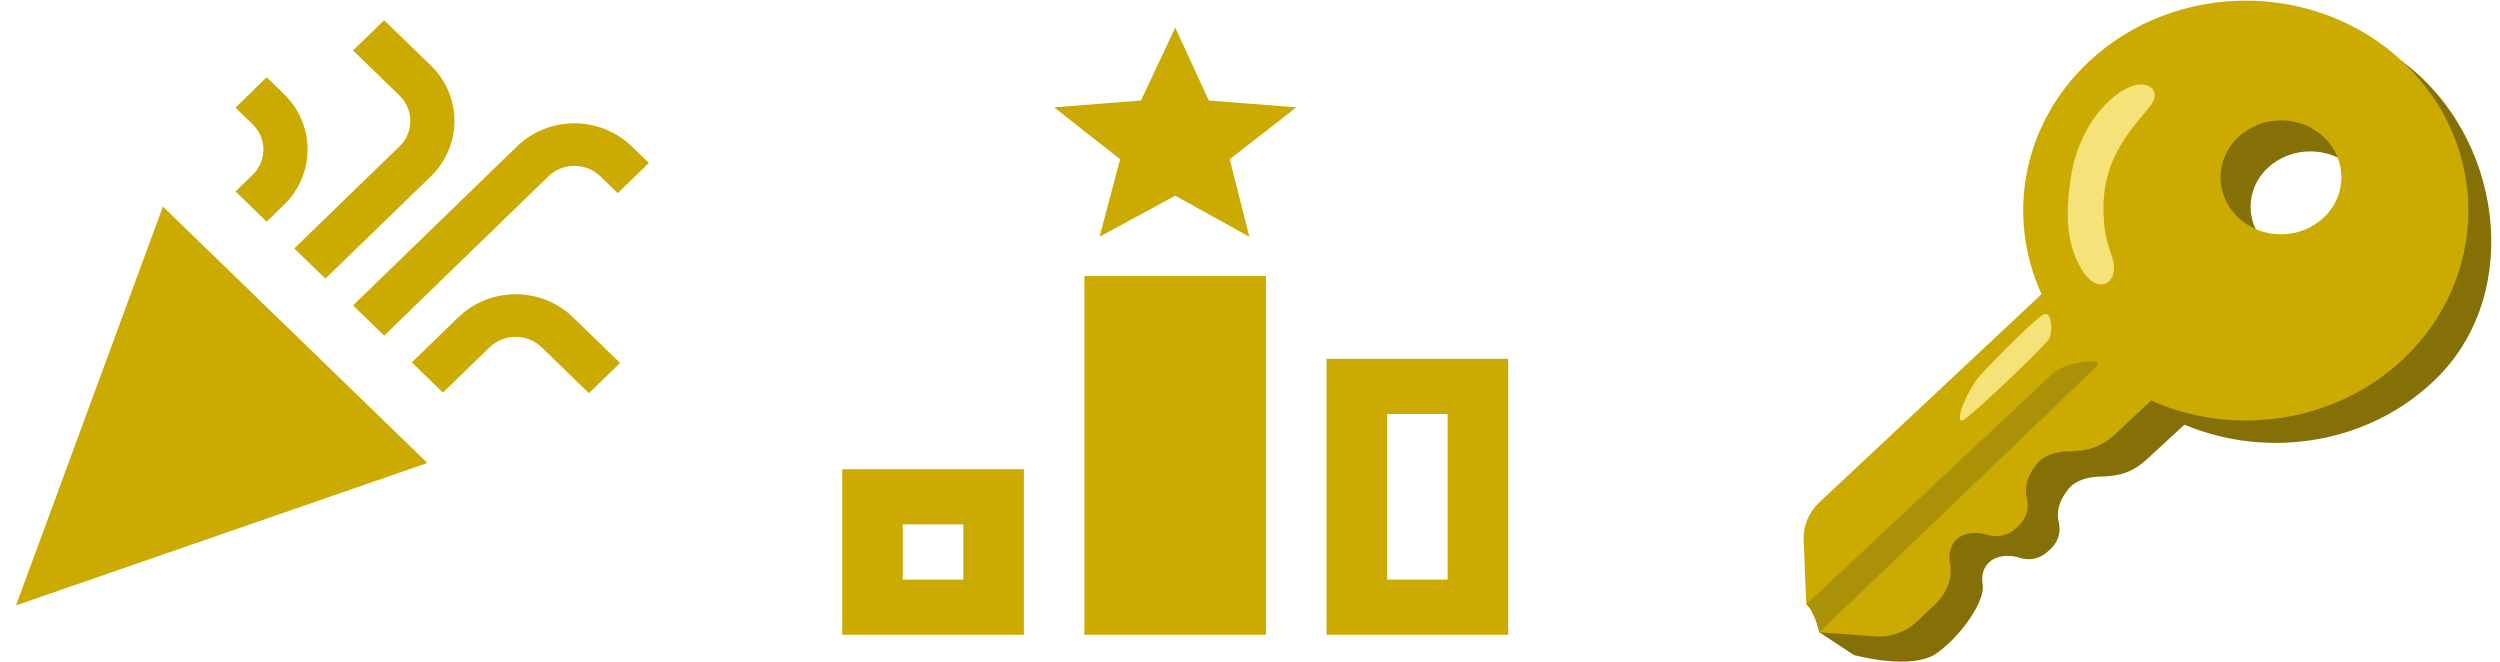 <svg width="117" height="31" viewBox="0 0 117 31" fill="none" xmlns="http://www.w3.org/2000/svg">
<path d="M112.468 2.908C108.504 -0.051 102.644 1.3 99.693 3.733C96.39 6.456 96.297 10.759 98.017 14.273L86.101 25.299C85.617 25.748 85.119 28.958 85.144 29.59L86.757 30.652C86.757 30.652 89.489 31.422 90.678 30.546C91.868 29.669 92.912 28.081 92.789 27.367C92.718 26.957 92.811 26.576 93.093 26.315C93.443 25.99 94 25.936 94.566 26.114C95.001 26.251 95.485 26.135 95.811 25.833L95.925 25.727C96.388 25.32 96.439 24.846 96.349 24.449C96.21 23.832 96.448 23.322 96.814 22.871C97.131 22.479 97.733 22.314 98.258 22.306C99.204 22.293 99.816 22.103 100.486 21.484L102.231 19.875C106.157 21.525 110.973 20.78 114.098 17.637C118.107 13.605 117.081 6.353 112.468 2.908ZM110.106 11.507C109.012 12.517 107.24 12.517 106.146 11.507C105.053 10.496 105.053 8.854 106.146 7.843C107.24 6.832 109.012 6.832 110.106 7.843C111.2 8.854 111.2 10.496 110.106 11.507Z" fill="#847007"/>
<path d="M112.468 2.908C108.4 -0.928 101.804 -0.928 97.736 2.908C94.621 5.845 93.894 10.174 95.545 13.765L85.141 23.513C84.899 23.741 84.709 24.013 84.584 24.313C84.458 24.612 84.399 24.933 84.411 25.256L84.531 28.285C85.125 28.599 85.144 29.592 85.144 29.592L87.851 29.788C88.543 29.809 89.213 29.558 89.699 29.1L90.558 28.29C91.094 27.785 91.397 27.071 91.263 26.369C91.178 25.934 91.272 25.526 91.564 25.25C91.909 24.926 92.447 24.864 93.002 25.026C93.465 25.163 93.968 25.075 94.312 24.753L94.43 24.642C94.897 24.222 94.949 23.735 94.859 23.327C94.719 22.693 94.96 22.17 95.327 21.706C95.647 21.301 96.256 21.133 96.784 21.125C97.738 21.113 98.359 20.917 99.034 20.28L100.67 18.746C104.533 20.46 109.28 19.813 112.474 16.802C116.537 12.963 116.537 6.745 112.468 2.908ZM108.75 10.184C107.645 11.226 105.854 11.226 104.752 10.184C103.647 9.142 103.647 7.454 104.752 6.415C105.857 5.373 107.648 5.373 108.75 6.415C109.854 7.454 109.854 9.142 108.75 10.184Z" fill="#CBAB02"/>
<path d="M84.531 28.285C84.531 28.285 84.87 28.502 85.144 29.592L98.127 17.147C98.55 16.709 96.65 16.936 96.081 17.47L84.531 28.285Z" fill="#AB9107"/>
<path d="M99.524 4.136C98.457 4.682 97.254 6.147 96.923 8.261C96.623 10.179 96.751 11.512 97.435 12.633C98.209 13.899 99.261 13.229 98.838 11.996C98.559 11.184 98.487 10.877 98.449 10.016C98.419 9.343 98.493 8.665 98.695 8.021C99.198 6.422 100.366 5.373 100.708 4.855C101.143 4.192 100.456 3.654 99.524 4.136Z" fill="#F5E279"/>
<path d="M92.037 19.553C91.26 20.177 92.064 18.235 92.66 17.581C93.445 16.714 95.305 14.876 95.633 14.719C96.081 14.505 96.054 15.686 95.871 15.902C95.22 16.66 92.816 18.929 92.037 19.553Z" fill="#F5E279"/>
<path d="M55 9.158L58.471 11.082L57.55 7.453L60.667 5.025L56.572 4.702L55 1.292L53.399 4.702L49.333 5.025L52.422 7.453L51.458 11.082L55 9.158ZM59.25 29.708H50.75V12.917H59.25V29.708ZM39.417 21.958V29.708H47.917V21.958H39.417ZM45.083 27.125H42.25V24.542H45.083V27.125ZM62.083 16.792V29.708H70.583V16.792H62.083ZM67.75 27.125H64.917V19.375H67.75V27.125Z" fill="#CBAB02"/>
<path d="M0.75 28.333L20 21.667L7.625 9.667L0.75 28.333ZM17.979 15.707L25.665 8.253C25.825 8.098 26.014 7.975 26.223 7.891C26.432 7.807 26.656 7.764 26.882 7.764C27.108 7.764 27.332 7.807 27.541 7.891C27.749 7.975 27.939 8.098 28.099 8.253L28.91 9.04L30.367 7.627L29.556 6.84C28.846 6.155 27.884 5.77 26.882 5.77C25.88 5.77 24.918 6.155 24.207 6.84L16.521 14.293L17.979 15.707ZM11.832 8.173L11.021 8.96L12.479 10.373L13.29 9.587C13.997 8.898 14.394 7.965 14.394 6.993C14.394 6.021 13.997 5.089 13.29 4.4L12.479 3.613L11.021 5.04L11.832 5.827C12.492 6.467 12.492 7.533 11.832 8.173ZM21.457 14.84L19.271 16.96L20.729 18.373L22.915 16.253C23.075 16.098 23.264 15.975 23.473 15.891C23.682 15.807 23.906 15.764 24.132 15.764C24.358 15.764 24.582 15.807 24.791 15.891C24.999 15.975 25.189 16.098 25.349 16.253L27.562 18.4L29.02 16.987L26.806 14.84C26.096 14.155 25.134 13.77 24.132 13.77C23.13 13.77 22.168 14.155 21.457 14.84ZM18.707 6.84L13.771 11.627L15.229 13.04L20.165 8.253C20.872 7.564 21.269 6.632 21.269 5.66C21.269 4.688 20.872 3.756 20.165 3.067L17.979 0.947L16.521 2.36L18.707 4.48C19.367 5.133 19.367 6.2 18.707 6.84Z" fill="#CBAB02"/>
</svg>
